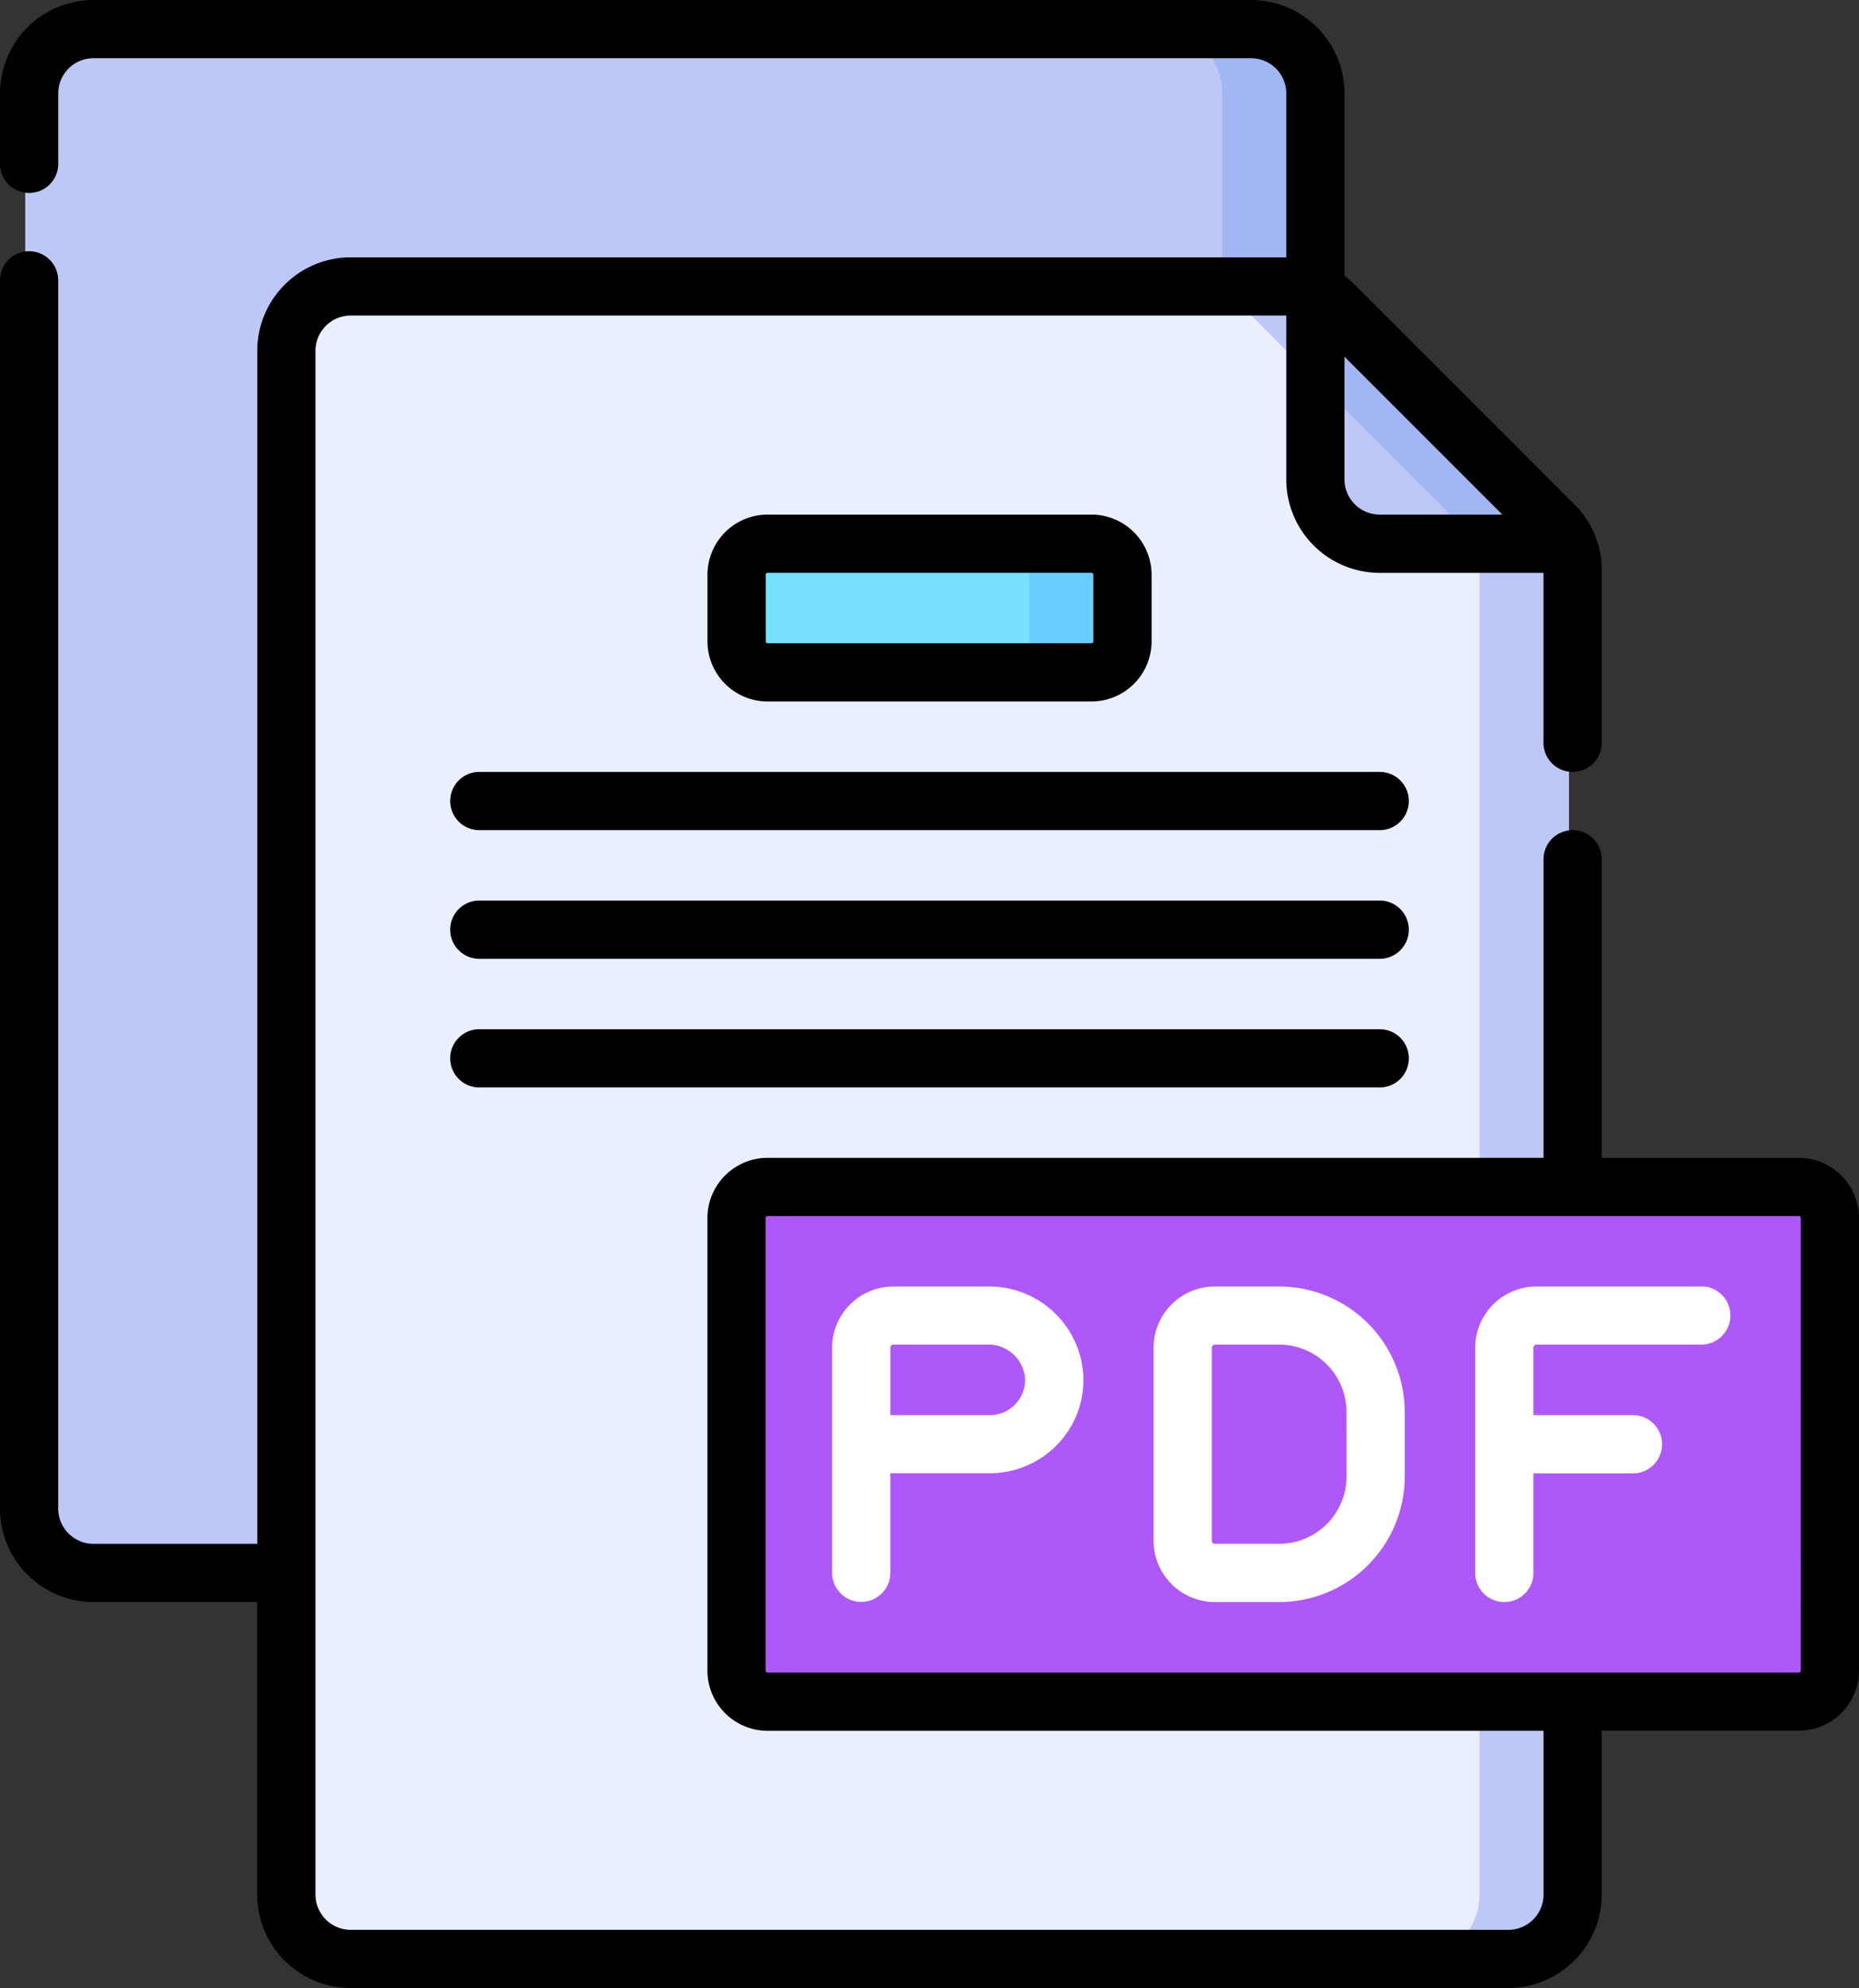 <svg xmlns="http://www.w3.org/2000/svg" width="65.887" height="70.446" viewBox="0 0 65.887 70.446"><rect x="0" y="0" width="65.887" height="70.446" fill="#333333" stroke="none"/><g transform="translate(-16.566)"><g transform="translate(17.46 1.032)"><path d="M68.654,16.618V9.779A2.279,2.279,0,0,0,66.375,7.5H25.345a2.279,2.279,0,0,0-2.279,2.279V59.926a2.279,2.279,0,0,0,2.279,2.279h6.838Z" transform="translate(-23.066 -7.5)" fill="#bec8f7"/><path d="M318,7.5h-3.165a2.279,2.279,0,0,1,2.279,2.279V20.573l3.165-3.956V9.779A2.279,2.279,0,0,0,318,7.5Z" transform="translate(-274.689 -7.5)" fill="#a2b6f4"/><path d="M134.921,130.751a2.279,2.279,0,0,1-2.279,2.279H91.612a2.279,2.279,0,0,1-2.279-2.279V76.045a2.279,2.279,0,0,1,2.279-2.279h33.247a2.279,2.279,0,0,1,1.612.668l7.782,7.782a2.279,2.279,0,0,1,.668,1.612v46.923Z" transform="translate(-80.215 -64.648)" fill="#e9efff"/><path d="M217.876,144.593H206.4a1.1,1.1,0,0,1-1.1-1.1v-2.357a1.1,1.1,0,0,1,1.1-1.1h11.475a1.1,1.1,0,0,1,1.1,1.1v2.357A1.1,1.1,0,0,1,217.876,144.593Z" transform="translate(-180.227 -121.799)" fill="#77dfff"/><path d="M337.1,82.217l-7.782-7.782a2.279,2.279,0,0,0-1.612-.668h-3.165a2.279,2.279,0,0,1,1.612.668l7.782,7.782a2.279,2.279,0,0,1,.668,1.612v46.923a2.279,2.279,0,0,1-2.279,2.279h3.165a2.279,2.279,0,0,0,2.279-2.279V83.829A2.279,2.279,0,0,0,337.1,82.217Z" transform="translate(-283.059 -64.649)" fill="#bec8f7"/><path d="M362.849,83.517l-7.782-7.782a2.273,2.273,0,0,0-.668-.46v6.631a2.279,2.279,0,0,0,2.279,2.279h6.631A2.273,2.273,0,0,0,362.849,83.517Z" transform="translate(-308.811 -65.95)" fill="#bec8f7"/><path d="M354.786,75.5l-.039-.028q-.081-.055-.166-.1l0,0q-.088-.05-.18-.091h0v2.957l5.285,5.285a2.275,2.275,0,0,1,.46.668h3.165q-.042-.092-.091-.18l0,0q-.048-.085-.1-.166l-.028-.038c-.03-.042-.061-.084-.094-.124s-.092-.106-.142-.157l-7.782-7.782c-.05-.05-.1-.1-.157-.142S354.829,75.529,354.786,75.5Z" transform="translate(-308.811 -65.949)" fill="#a2b6f4"/><path d="M276.865,140.033H273.7a1.1,1.1,0,0,1,1.1,1.1v2.357a1.1,1.1,0,0,1-1.1,1.1h3.165a1.1,1.1,0,0,0,1.1-1.1v-2.357A1.1,1.1,0,0,0,276.865,140.033Z" transform="translate(-239.215 -121.798)" fill="#69cdff"/><g transform="translate(25.074 41.029)"><path d="M206.4,323.935h36.549a1.1,1.1,0,0,0,1.1-1.1V306.8a1.1,1.1,0,0,0-1.1-1.1H206.4a1.1,1.1,0,0,0-1.1,1.1v16.034A1.1,1.1,0,0,0,206.4,323.935Z" transform="translate(-205.3 -305.7)" fill="#af58fa"/></g></g><g transform="translate(16.566 0)"><path d="M80.321,41.029H73.336V30.449a1.032,1.032,0,1,0-2.064,0V41.029h-27.5a2.135,2.135,0,0,0-2.133,2.133V59.2a2.135,2.135,0,0,0,2.133,2.133h27.5v5.806a1.249,1.249,0,0,1-1.247,1.247H28.995a1.249,1.249,0,0,1-1.247-1.247V12.429a1.249,1.249,0,0,1,1.247-1.248H62.154v5.806A3.315,3.315,0,0,0,65.465,20.3h5.806v6.022a1.032,1.032,0,0,0,2.064,0v-6.11a3.29,3.29,0,0,0-.97-2.342l-7.782-7.782a3.371,3.371,0,0,0-.365-.316V3.311A3.315,3.315,0,0,0,60.907,0H19.877a3.315,3.315,0,0,0-3.311,3.311V5.806a1.032,1.032,0,0,0,2.064,0V3.311a1.249,1.249,0,0,1,1.248-1.248H60.907a1.249,1.249,0,0,1,1.248,1.248V9.118H28.995a3.315,3.315,0,0,0-3.311,3.311V54.706H19.877a1.249,1.249,0,0,1-1.248-1.248V9.934a1.032,1.032,0,0,0-2.064,0V53.458a3.315,3.315,0,0,0,3.311,3.311h5.806V67.135a3.315,3.315,0,0,0,3.311,3.311H70.024a3.315,3.315,0,0,0,3.311-3.311V61.328H80.32A2.135,2.135,0,0,0,82.453,59.2V43.162a2.135,2.135,0,0,0-2.132-2.133ZM69.812,18.235H65.465a1.249,1.249,0,0,1-1.248-1.248V12.641ZM80.389,59.2a.069.069,0,0,1-.069.069H43.772A.069.069,0,0,1,43.7,59.2V43.162a.069.069,0,0,1,.069-.069H80.321a.069.069,0,0,1,.069.069Z" transform="translate(-16.566 0)"/><path d="M236.425,331.333h-3.355A2.174,2.174,0,0,0,230.9,333.5v7.978a1.032,1.032,0,1,0,2.064,0v-3.527h3.527a3.326,3.326,0,0,0,2.4-1.026,3.285,3.285,0,0,0,.912-2.444A3.34,3.34,0,0,0,236.425,331.333Zm.967,4.172a1.237,1.237,0,0,1-.9.387h-3.527V333.5a.108.108,0,0,1,.108-.108h3.355a1.3,1.3,0,0,1,1.31,1.186A1.239,1.239,0,0,1,237.392,335.505Z" transform="translate(-201.409 -285.745)" fill="#fff"/><path d="M318.181,331.333H315.9a2.174,2.174,0,0,0-2.172,2.172v6.838a2.174,2.174,0,0,0,2.172,2.172h2.279a4.456,4.456,0,0,0,4.451-4.451v-2.28A4.456,4.456,0,0,0,318.181,331.333Zm2.387,6.731a2.39,2.39,0,0,1-2.387,2.387H315.9a.108.108,0,0,1-.108-.108V333.5a.108.108,0,0,1,.108-.108h2.279a2.39,2.39,0,0,1,2.387,2.387Z" transform="translate(-272.843 -285.745)" fill="#fff"/><path d="M404.577,331.333h-5.841a2.174,2.174,0,0,0-2.172,2.172v7.978a1.032,1.032,0,0,0,2.064,0v-3.527h3.527a1.032,1.032,0,0,0,0-2.064h-3.527V333.5a.108.108,0,0,1,.108-.108h5.841a1.032,1.032,0,0,0,0-2.064Z" transform="translate(-344.28 -285.745)" fill="#fff"/><path d="M212.408,139.157a2.135,2.135,0,0,0,2.133-2.133v-2.357a2.135,2.135,0,0,0-2.133-2.133H200.933a2.135,2.135,0,0,0-2.133,2.133v2.357a2.135,2.135,0,0,0,2.133,2.133Zm-11.544-2.133v-2.357a.069.069,0,0,1,.069-.069h11.475a.069.069,0,0,1,.069.069v2.357a.069.069,0,0,1-.069.069H200.933A.069.069,0,0,1,200.864,137.024Z" transform="translate(-173.726 -114.299)"/><path d="M165.477,198.8H133.565a1.032,1.032,0,0,0,0,2.064h31.912a1.032,1.032,0,0,0,0-2.064Z" transform="translate(-116.577 -171.447)"/><path d="M165.477,231.933H133.565a1.032,1.032,0,0,0,0,2.064h31.912a1.032,1.032,0,0,0,0-2.064Z" transform="translate(-116.577 -200.021)"/><path d="M165.477,265.067H133.565a1.032,1.032,0,1,0,0,2.064h31.912a1.032,1.032,0,1,0,0-2.064Z" transform="translate(-116.577 -228.596)"/></g></g></svg>